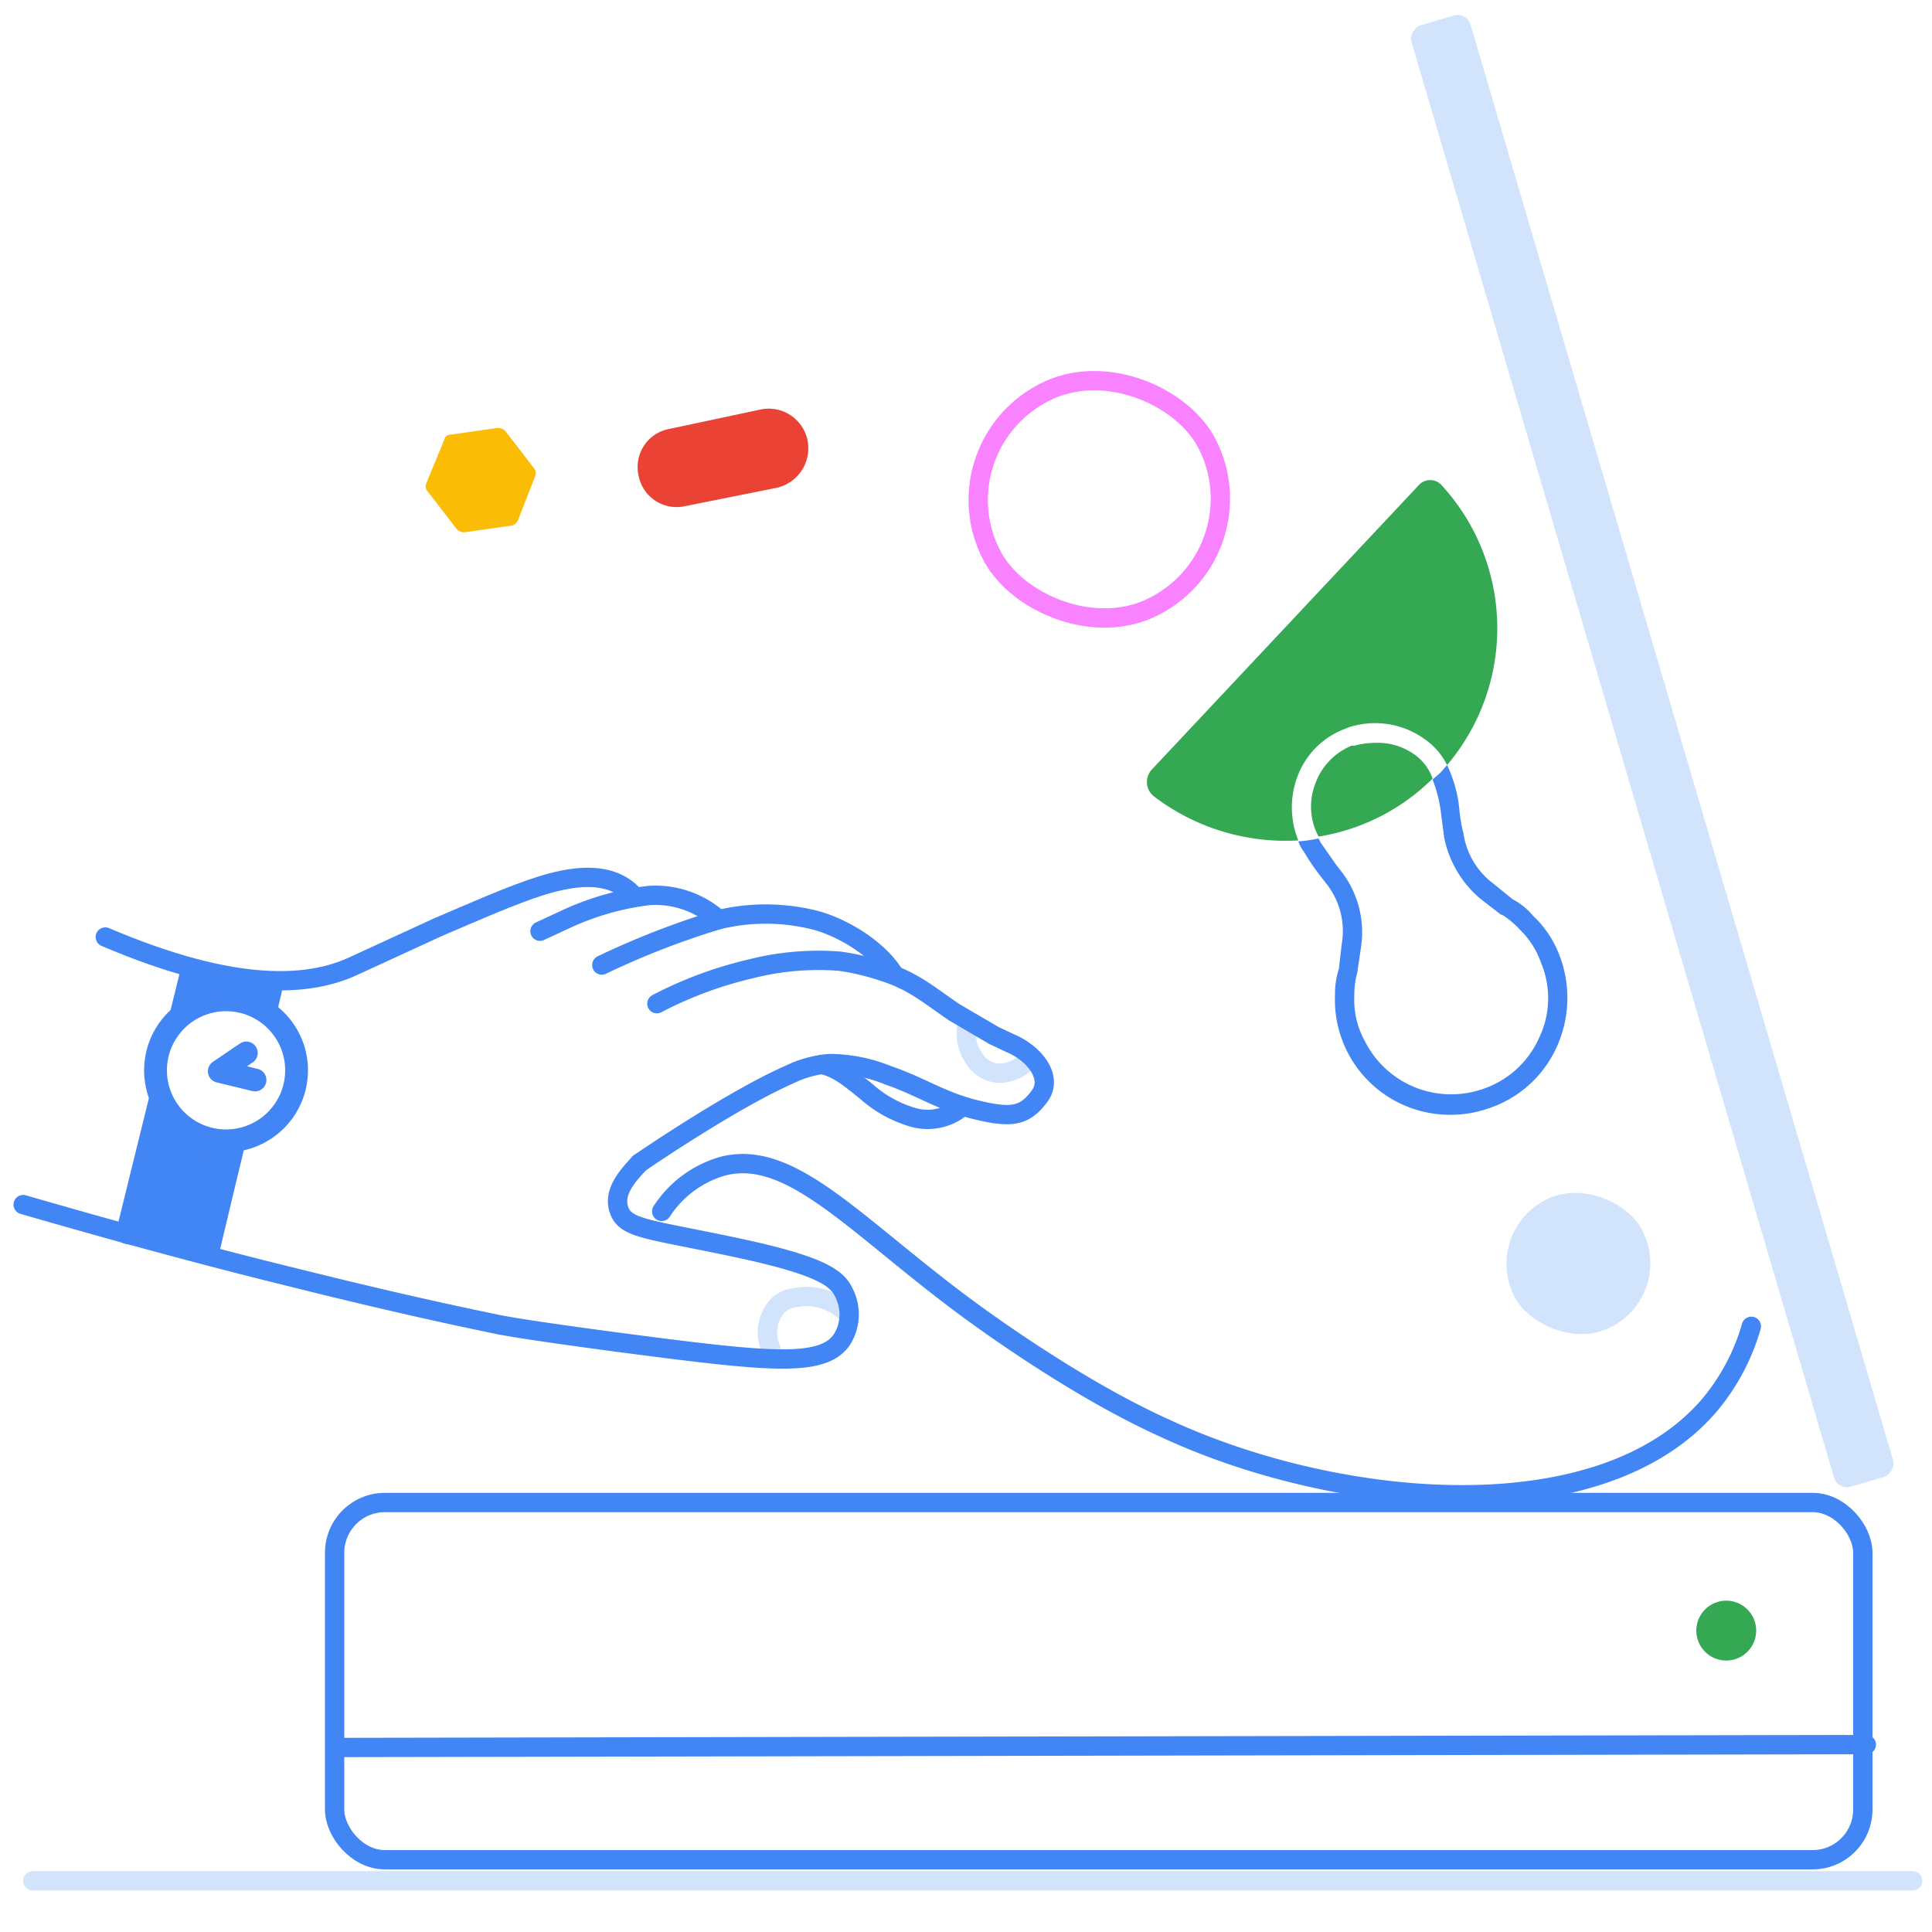 <svg xmlns="http://www.w3.org/2000/svg" viewBox="0 0 200 200"><g id="Layer_2" data-name="Layer 2"><g id="Ready_to_scan" data-name="Ready to scan"><rect width="200" height="200" fill="#fff"/><line x1="3.4" y1="194.7" x2="198" y2="194.7" fill="#d2e3fc" stroke="#d2e3fc" stroke-linecap="round" stroke-miterlimit="10" stroke-width="2"/><path d="M68.5,125.4a11.2,11.2,0,0,1,6.4-4.7c6.9-1.7,13.3,5.8,24.5,14.2,1.2.9,11.5,8.6,21.3,13,17.9,8.3,45.2,10.8,56.4-2.6a22.2,22.2,0,0,0,4.2-8" fill="none" stroke="#4285f4" stroke-linecap="round" stroke-linejoin="round" stroke-width="2"/><path d="M87.4,135.7a5.9,5.9,0,0,0-5.4-1.3,2.6,2.6,0,0,0-1.6.9,4.1,4.1,0,0,0-.6,4.3" fill="none" stroke="#d2e3fc" stroke-linecap="round" stroke-linejoin="round" stroke-width="2"/><path d="M100.1,106.2a4.4,4.4,0,0,0,.7,3.3,3.2,3.2,0,0,0,2.7,1.6,4.1,4.1,0,0,0,3.2-1.7" fill="none" stroke="#d2e3fc" stroke-linecap="round" stroke-linejoin="round" stroke-width="2"/><path d="M2.4,124.7c9,2.6,18.4,5.2,28.2,7.6,7.2,1.8,14.1,3.4,20.9,4.8,0,0,2.6.6,17.5,2.5,11.3,1.4,16.4,1.8,18.2-1a4.9,4.9,0,0,0,.2-4.7c-.7-1.6-2.4-2.9-11.4-4.8s-11.2-1.9-11.9-3.8.9-3.6,2.1-4.9" fill="none" stroke="#4285f4" stroke-linecap="round" stroke-linejoin="round" stroke-width="2"/><path d="M65.4,92.5c-2.5-2.5-6.5-1.7-9.4-.8S48.8,94.5,45.3,96l-8.7,4c-4.5,2.1-12.1,2.8-25.7-3" fill="none" stroke="#4285f4" stroke-linecap="round" stroke-linejoin="round" stroke-width="2"/><path d="M66.2,120.4c1.3-.9,9.9-6.7,15.6-9.2a11.4,11.4,0,0,1,4.1-1.1,16.3,16.3,0,0,1,6,1.2c3.5,1.2,5.5,2.7,9.2,3.6s5,.6,6.5-1.4-.6-4.5-3-5.5l-1.7-.8-4.1-2.4c-2.8-1.9-4.3-3.3-7.6-4.3a24.1,24.1,0,0,0-4.3-1,28.4,28.4,0,0,0-9.2.8,41,41,0,0,0-9.7,3.6" fill="none" stroke="#4285f4" stroke-linecap="round" stroke-linejoin="round" stroke-width="2"/><path d="M62.3,99.9a84.7,84.7,0,0,1,12.1-4.7,20.8,20.8,0,0,1,9.3-.1c3.1.6,7.1,3,8.8,5.7" fill="none" stroke="#4285f4" stroke-linecap="round" stroke-linejoin="round" stroke-width="2"/><path d="M74.4,95.2a9.8,9.8,0,0,0-7.2-2.5,28.4,28.4,0,0,0-8.5,2.4l-2.8,1.3" fill="none" stroke="#4285f4" stroke-linecap="round" stroke-linejoin="round" stroke-width="2"/><path d="M85.1,110.2c1.8.4,3.2,1.7,4.6,2.8a12.4,12.4,0,0,0,4.6,2.6,5.5,5.5,0,0,0,5-.8" fill="none" stroke="#4285f4" stroke-linecap="round" stroke-linejoin="round" stroke-width="2"/><path d="M28,102.5c-2.1,8.9-4.3,17.8-6.4,26.7l-8.4-1.6,6.6-26.8Z" fill="#4285f4" stroke="#4285f4" stroke-linecap="round" stroke-linejoin="round" stroke-width="2.36"/><circle cx="23.4" cy="110.8" r="7.3" fill="#fff" stroke="#4285f4" stroke-linecap="round" stroke-linejoin="round" stroke-width="2.36"/><polyline points="25.5 109 22.7 110.9 26.4 111.8" fill="none" stroke="#4285f4" stroke-linecap="round" stroke-linejoin="round" stroke-width="2.36"/><rect x="35" y="155.3" width="158.2" height="36.98" rx="5.2" transform="matrix(1, 0, 0, 1, -0.36, 0.24)" fill="none" stroke="#4285f4" stroke-miterlimit="10" stroke-width="2"/><rect x="92.1" y="74.6" width="157.7" height="6.37" rx="1.4" transform="translate(197.4 -108.2) rotate(73.6)" fill="#d2e3fc"/><line x1="35" y1="180.9" x2="193.2" y2="180.6" fill="#4285f4" stroke="#4285f4" stroke-linecap="round" stroke-miterlimit="10" stroke-width="2"/><circle cx="178.7" cy="168.8" r="3.1" fill="#34a853"/><path d="M66.1,49.2h0a4,4,0,0,0,4.8,3.2l9.5-1.9a4.2,4.2,0,0,0,3.2-4.9h0a4.1,4.1,0,0,0-4.9-3.2l-9.4,2A4,4,0,0,0,66.1,49.2Z" fill="#ea4335"/><rect x="156" y="123.2" width="14.9" height="14.8" rx="7.4" transform="translate(-42.1 91.5) rotate(-27.8)" fill="#d2e3fc"/><path d="M44.1,50.1,46,45.5a.6.6,0,0,1,.6-.5l4.9-.7a1.1,1.1,0,0,1,.8.3l3,3.9a.8.8,0,0,1,.1.8l-1.8,4.6a1,1,0,0,1-.6.5l-4.9.7a1.1,1.1,0,0,1-.8-.3l-3-3.9A.8.8,0,0,1,44.1,50.1Z" fill="#fbbc05"/><rect x="101.3" y="39.2" width="25.1" height="24.9" rx="12.5" transform="translate(-11 59.1) rotate(-27.8)" fill="none" stroke="#f882ff" stroke-linecap="round" stroke-linejoin="round" stroke-width="2"/><path d="M161.4,98.8a10.9,10.9,0,0,0-2.7-4h0a6.8,6.8,0,0,0-2.1-1.7l-2.1-1.7h0a7.9,7.9,0,0,1-3-5.1,17,17,0,0,1-.4-2.2,13.7,13.7,0,0,0-1.3-4.9l-.7.8-.8.7a14.3,14.3,0,0,1,.9,3.7l.3,2.3a11.2,11.2,0,0,0,3.7,6.3l2.2,1.7h.1a8.4,8.4,0,0,1,1.8,1.5,8.7,8.7,0,0,1,2.2,3.4,9.5,9.5,0,0,1-.2,7.9,9.8,9.8,0,0,1-6,5.3,10,10,0,0,1-12-5,8.9,8.9,0,0,1-1.1-4.8,8.5,8.5,0,0,1,.3-2.3h0l.4-2.7a10.3,10.3,0,0,0-1.9-7.6l-.7-.9-1.6-2.3-.2-.4a15.2,15.2,0,0,1-2.1.3,3.9,3.9,0,0,0,.6,1.1,22,22,0,0,0,1.7,2.5l.7.9a7.9,7.9,0,0,1,1.5,6.1l-.3,2.6a8.4,8.4,0,0,0-.4,2.7,11.9,11.9,0,0,0,12,12.4,11.5,11.5,0,0,0,3.7-.6,11.8,11.8,0,0,0,7.2-6.3A12.3,12.3,0,0,0,161.4,98.8Z" fill="#4285f4"/><path d="M134.2,80.7a8.4,8.4,0,0,1,4.9-5.2l.5-.2a8.8,8.8,0,0,1,8.5,1.7,6.9,6.9,0,0,1,1.7,2.2,21.9,21.9,0,0,0-.5-28.9,1.6,1.6,0,0,0-2.5,0L119.2,79.7a1.9,1.9,0,0,0,.2,2.7,22.5,22.5,0,0,0,15,4.6A9.1,9.1,0,0,1,134.2,80.7Z" fill="#34a853"/><path d="M142.4,76.9a8.3,8.3,0,0,0-2.2.3h-.3a6.7,6.7,0,0,0-3.8,4.1,6.5,6.5,0,0,0,.4,5.3,21.6,21.6,0,0,0,11.8-6,5.1,5.1,0,0,0-1.5-2.2A6.5,6.5,0,0,0,142.4,76.9Z" fill="#34a853"/></g></g></svg>